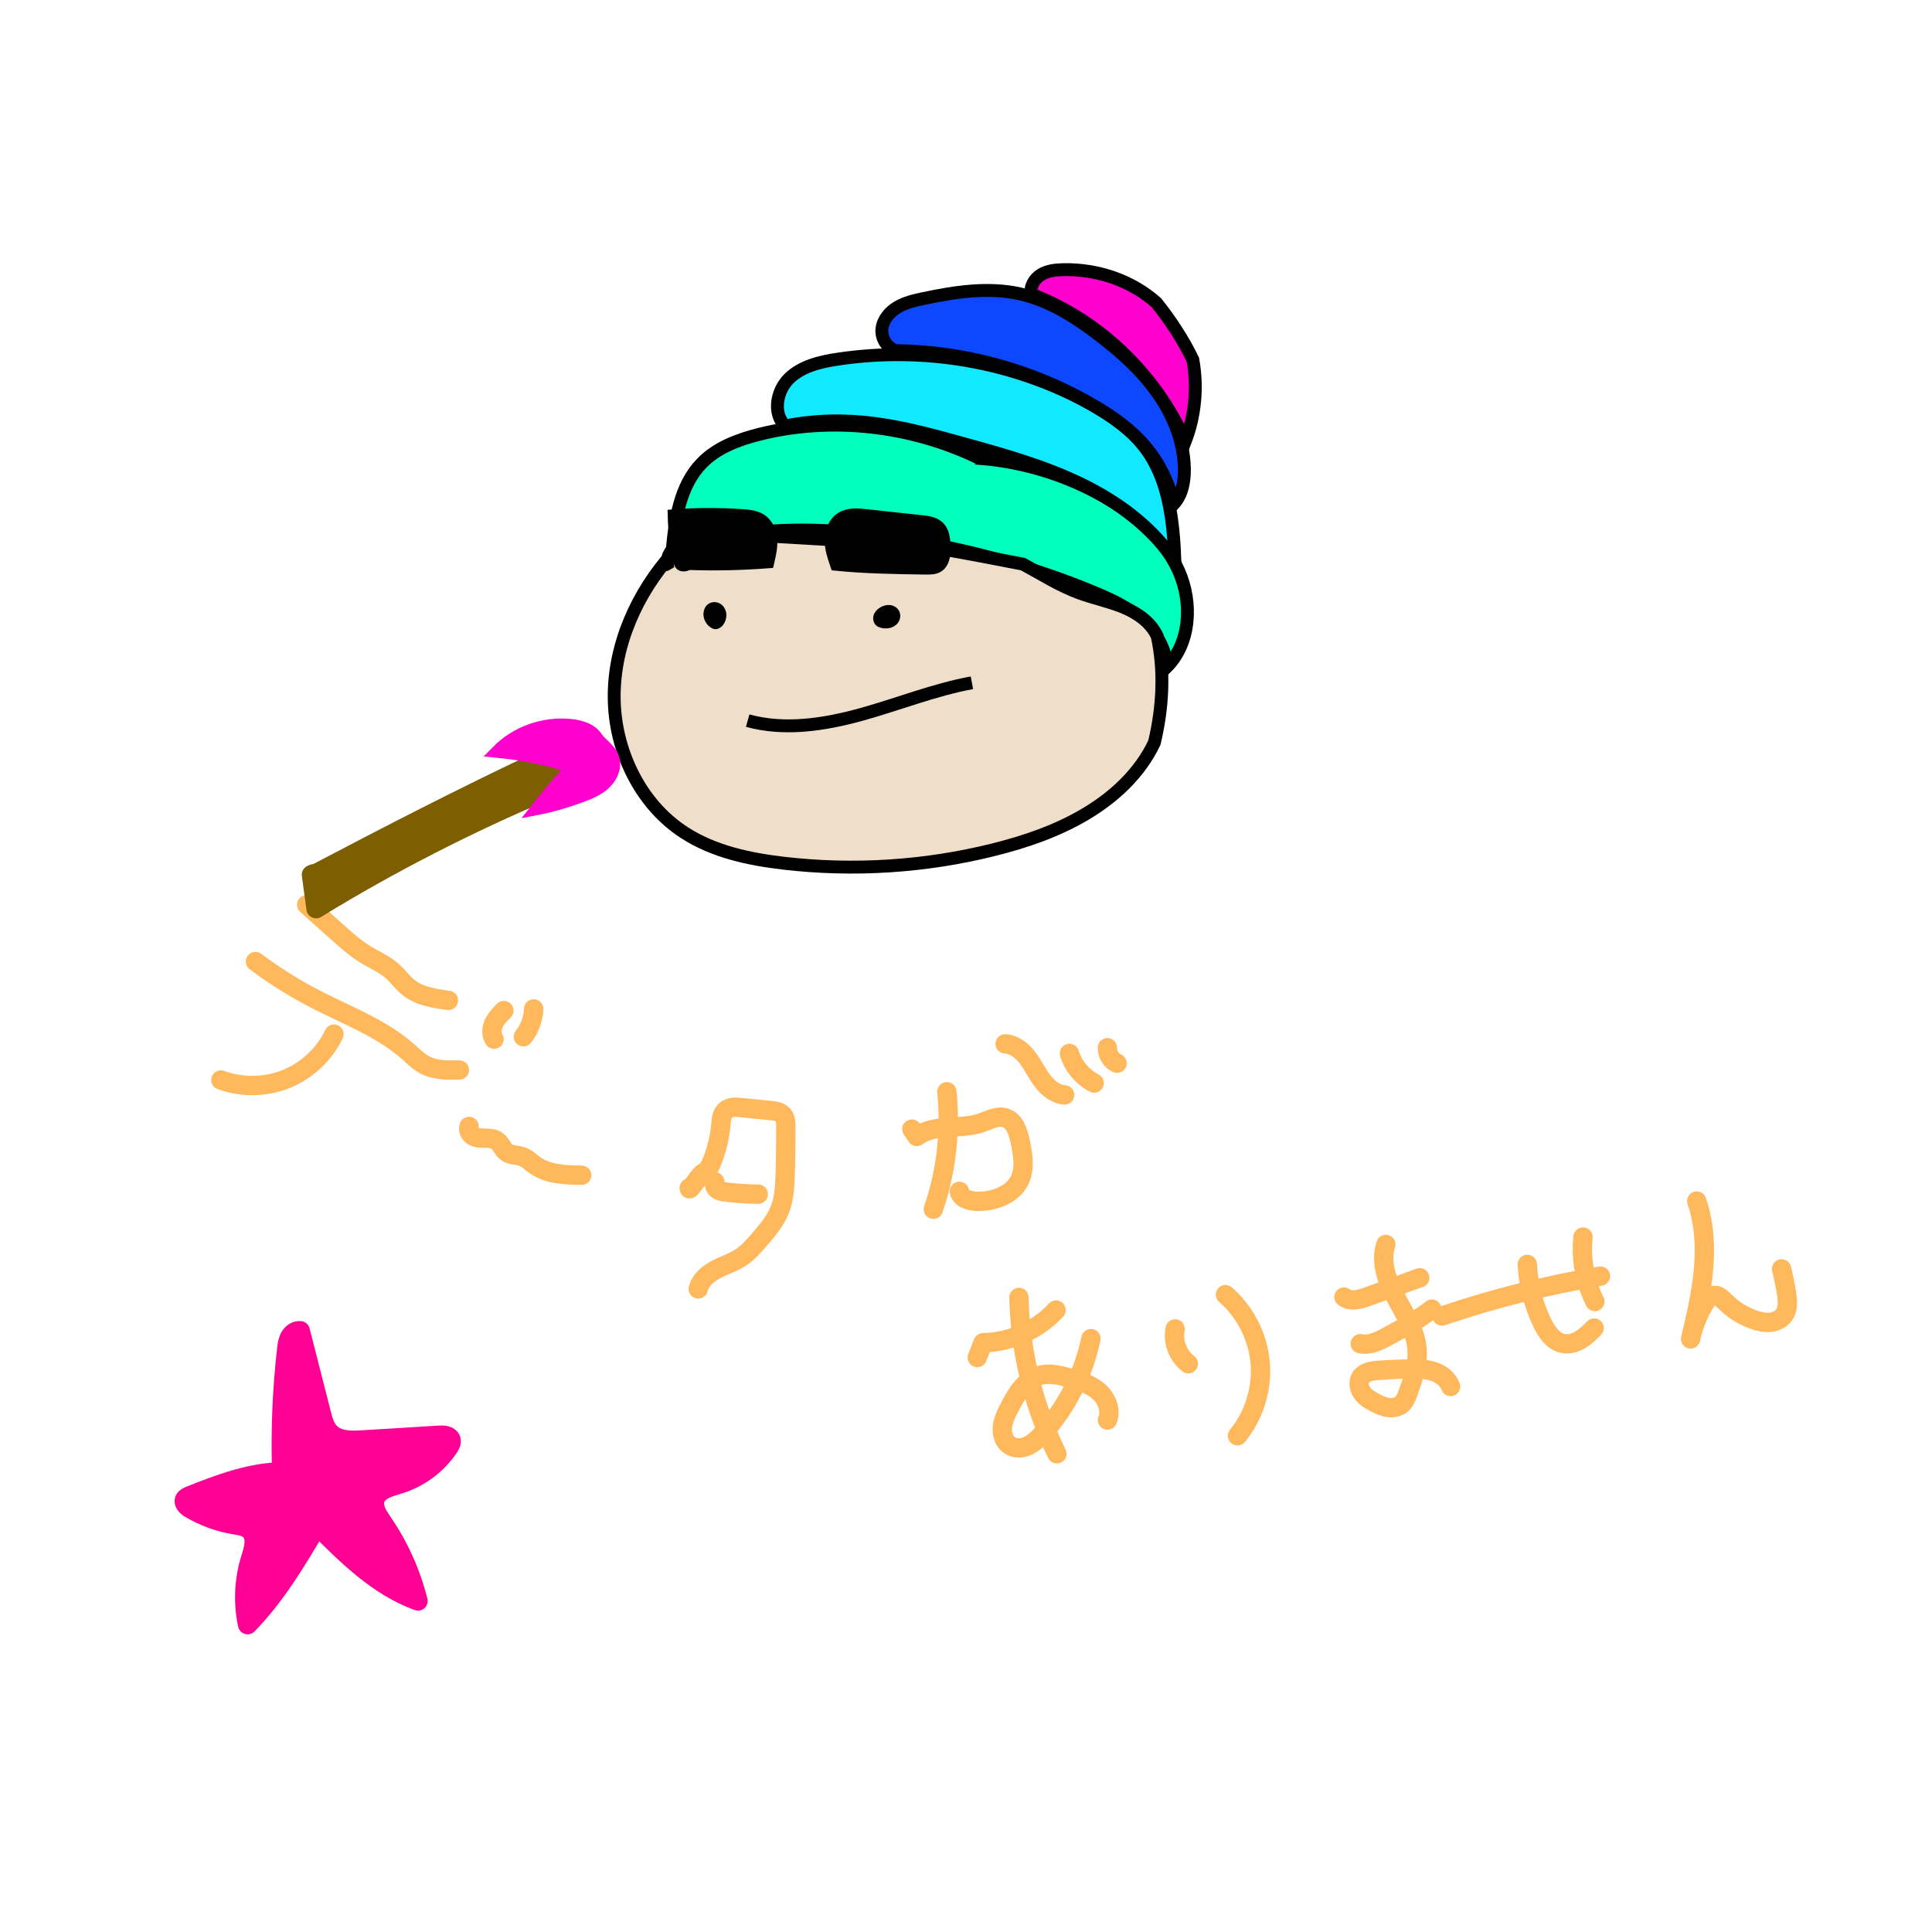 <?xml version="1.0" encoding="utf-8"?>
<!-- Generator: Adobe Illustrator 25.2.0, SVG Export Plug-In . SVG Version: 6.00 Build 0)  -->
<svg version="1.1" id="レイヤー_2" xmlns="http://www.w3.org/2000/svg" xmlns:xlink="http://www.w3.org/1999/xlink" x="0px"
	 y="0px" viewBox="0 0 300 300" style="enable-background:new 0 0 300 300;" xml:space="preserve">
<style type="text/css">
	.st0{fill:#00FFBC;stroke:#000000;stroke-width:2;stroke-miterlimit:10;}
	.st1{fill:#EFDFCA;stroke:#000000;stroke-width:2;stroke-miterlimit:10;}
	.st2{stroke:#000000;stroke-width:2;stroke-miterlimit:10;}
	.st3{fill:none;stroke:#000000;stroke-width:2;stroke-miterlimit:10;}
	.st4{fill:#10E9FF;stroke:#000000;stroke-width:2;stroke-miterlimit:10;}
	.st5{fill:#0D47FF;stroke:#000000;stroke-width:2;stroke-miterlimit:10;}
	.st6{fill:#FF00CF;stroke:#000000;stroke-width:2;stroke-miterlimit:10;}
	.st7{fill:none;stroke:#FFB85C;stroke-width:3;stroke-linecap:round;stroke-linejoin:round;stroke-miterlimit:10;}
	.st8{fill:#7D5E00;stroke:#7D5E00;stroke-width:3;stroke-linecap:round;stroke-linejoin:round;stroke-miterlimit:10;}
	.st9{fill:#FF00CF;stroke:#FF00CF;stroke-width:2;stroke-miterlimit:10;}
	.st10{stroke:#000000;stroke-linecap:round;stroke-linejoin:round;stroke-miterlimit:10;}
	.st11{fill:#FF0095;stroke:#FF0095;stroke-width:3;stroke-linecap:round;stroke-linejoin:round;stroke-miterlimit:10;}
</style>
<path class="st0" d="M104.37,85.54c0.45-4.87,1.19-10.1,4.59-13.61c2.34-2.42,5.64-3.65,8.9-4.48c11.29-2.84,23.6-1.4,34.1,3.66
	c0.02,0,0.05,0,0.07,0.06c7,0.53,13.87,2.68,19.93,6.23c4.63,2.71,8.91,6.39,11.09,11.3c2.17,4.9,1.81,11.18-1.89,14.88
	c-0.08-2.86-1.71-5.52-3.87-7.4c-2.16-1.89-4.8-3.11-7.45-4.21c-8.52-3.55-17.46-6.06-26.54-7.75
	C130.33,81.8,116.75,81.11,104.37,85.54z"/>
<path class="st1" d="M104.43,85.93c-5.49,6.12-9.1,14.12-9.06,22.34s3.99,16.54,10.88,21.01c4.56,2.96,10.05,4.13,15.45,4.76
	c10.85,1.26,21.92,0.56,32.52-2.08c5.03-1.25,9.99-2.95,14.43-5.61c4.45-2.66,8.37-6.33,10.6-11.03c1.3-5.44,1.62-11.11,0.44-16.54
	c-0.99-2.16-3.1-3.61-5.3-4.51c-2.2-0.9-4.55-1.37-6.78-2.19c-3.11-1.14-5.96-2.98-8.76-4.48c-16.44-3.2-33.23-6.42-49.82-4.18
	c-1.25,0.17-2.53,0.38-3.61,1.03c-1.08,0.65-1.92,1.85-1.8,3.1C103.18,87.81,102.75,88.06,104.43,85.93z"/>
<path class="st2" d="M105.61,87.34c-0.55-2.38-0.87-4.81-0.93-7.25c3.55-0.27,7.11-0.27,10.66-0.02c0.98,0.07,2.02,0.18,2.83,0.73
	c0.96,0.66,1.44,1.85,1.52,3c0.08,1.16-0.19,2.31-0.45,3.44c-4.11,0.32-8.23,0.41-12.35,0.26
	C106.37,87.79,105.74,87.89,105.61,87.34z"/>
<path class="st2" d="M129.88,87.63c-0.42-1.23-0.84-2.48-0.83-3.78c0.01-1.3,0.53-2.66,1.62-3.35c1.1-0.69,2.51-0.58,3.8-0.44
	c2.9,0.32,5.81,0.63,8.71,0.95c0.88,0.1,1.81,0.22,2.47,0.81c0.87,0.79,0.94,2.11,0.94,3.29c0,1-0.08,2.15-0.89,2.73
	c-0.54,0.39-1.26,0.39-1.92,0.38C139.02,88.15,134.27,88.07,129.88,87.63z"/>
<path class="st3" d="M120.38,83.3c2.85,0.17,5.69,0.33,8.54,0.5"/>
<path class="st4" d="M121.95,66.15c-2-1.89-1.39-5.45,0.58-7.38c1.97-1.92,4.83-2.59,7.56-3c13.39-2.02,27.45,0.38,39.28,6.97
	c3.25,1.81,6.39,3.98,8.59,6.98c3.61,4.91,4.24,11.35,4.49,17.46c-3.54-5.35-8.91-9.28-14.68-12.07
	c-5.78-2.79-11.99-4.52-18.17-6.23c-4.47-1.24-8.97-2.49-13.57-3.1C131.42,65.15,126.67,65.19,121.95,66.15z"/>
<path class="st5" d="M182.24,78.28c1.33-1.44,1.7-3.53,1.67-5.5c-0.07-4.25-1.75-8.36-4.21-11.83c-2.46-3.47-5.67-6.33-9.04-8.91
	c-3.67-2.81-7.68-5.36-12.19-6.39c-4.94-1.13-10.11-0.34-15.08,0.71c-1.4,0.3-2.81,0.62-4.04,1.35s-2.25,1.94-2.4,3.36
	c-0.16,1.42,0.78,2.98,2.17,3.37c10.68,0.14,21.32,3.08,30.56,8.45c2.96,1.72,5.82,3.72,8.05,6.32
	C179.97,71.8,181.56,75.06,182.24,78.28z"/>
<path class="st6" d="M160.16,45.69c-0.29-1.18,0.47-2.42,1.51-3.05c1.04-0.63,2.3-0.75,3.52-0.77c5.23-0.08,10.48,1.66,14.39,5.15
	c2.19,2.74,4.12,5.68,5.64,8.82c0.78,4.24,0.36,8.7-1.17,12.68C179.45,58.15,170.67,49.71,160.16,45.69z"/>
<path class="st3" d="M116.1,111.9c5.75,1.58,11.89,0.63,17.64-0.96s11.32-3.84,17.18-4.92"/>
<path class="st7" d="M47.62,140.49c1.58,1.42,3.17,2.84,4.75,4.25c1.38,1.24,2.77,2.48,4.35,3.45c1.42,0.87,2.99,1.52,4.23,2.63
	c0.88,0.79,1.56,1.78,2.48,2.51c1.72,1.38,4.02,1.72,6.2,2.01"/>
<path class="st8" d="M49.08,141.1c-0.24-1.76-0.48-3.51-0.72-5.27c0.21-0.11,0.42-0.22,0.71-0.19c11.48-6.04,23.02-11.97,34.75-17.5
	c1.39,0.08,2.77,0.43,4.01,1.05c-0.91,1.11-1.83,2.23-2.72,3.42C72.56,127.91,60.41,134.15,49.08,141.1z"/>
<path class="st9" d="M92.65,114.62c-0.8-1.3-2.44-1.81-3.96-1.97c-4.15-0.45-8.46,1.02-11.41,4.02c3.93,0.38,7.82,1.15,11.6,2.41
	c-1.84,2.1-3.68,4.19-5.47,6.48c2.34-0.45,4.63-1.14,6.86-1.97c1.22-0.45,2.46-0.96,3.44-1.82c0.98-0.86,1.7-2.12,1.58-3.42
	C95.13,116.55,93.23,115.56,92.65,114.62z"/>
<path class="st7" d="M39.67,149.31c2.99,2.24,6.17,4.22,9.49,5.93c4.9,2.51,10.2,4.48,14.3,8.14c0.76,0.68,1.48,1.42,2.37,1.91
	c1.64,0.92,3.62,0.9,5.5,0.86"/>
<path class="st7" d="M78.24,156.92c-0.6,0.61-1.2,1.23-1.56,2s-0.43,1.73,0.04,2.44"/>
<path class="st7" d="M82.87,156.66c-0.06,1.56-0.63,3.1-1.6,4.33"/>
<path class="st7" d="M34.3,167.7c3.25,1.2,6.95,1.14,10.16-0.16c3.21-1.3,5.91-3.83,7.4-6.96"/>
<path class="st7" d="M72.84,174.91c-0.25,0.57,0.16,1.26,0.72,1.55c0.56,0.28,1.22,0.27,1.85,0.28c0.63,0.01,1.3,0.06,1.8,0.44
	c0.61,0.46,0.85,1.29,1.46,1.74c0.67,0.49,1.61,0.39,2.39,0.67c0.76,0.27,1.35,0.87,2.01,1.34c2.05,1.45,4.74,1.53,7.25,1.56"/>
<path class="st7" d="M107.01,184.47c-0.01,0.76,1.53-2.04,2.22-2.37c0.69-0.33,1.07-1.08,1.35-1.79c0.72-1.81,1.18-3.73,1.36-5.67
	c0.07-0.78,0.13-1.64,0.69-2.18c0.63-0.61,1.62-0.56,2.49-0.47c1.52,0.15,3.04,0.31,4.56,0.46c0.7,0.07,1.48,0.18,1.93,0.73
	c0.38,0.47,0.41,1.12,0.41,1.73c0.01,2.5-0.02,5.01-0.1,7.51c-0.06,1.79-0.15,3.63-0.78,5.3c-0.71,1.87-2.05,3.42-3.37,4.93
	c-0.81,0.93-1.63,1.86-2.65,2.55c-1.19,0.8-2.59,1.23-3.86,1.89c-1.27,0.66-2.5,1.66-2.84,3.06"/>
<path class="st7" d="M141.59,175.33c0.26,0.38,0.52,0.76,0.77,1.14c2.76-2.06,6.73-1,9.98-2.11c1.24-0.42,2.51-1.17,3.76-0.78
	c1.51,0.47,2.04,2.28,2.35,3.83c0.38,1.9,0.74,3.96-0.06,5.72c-1.08,2.38-3.96,3.43-6.58,3.42c-1.18-0.01-2.62-0.41-2.84-1.56"/>
<path class="st7" d="M147.03,169.53c0.63,6.14-0.1,12.41-2.1,18.24"/>
<path class="st7" d="M156.08,162.09c1.41,0.07,2.63,1.05,3.48,2.17c0.85,1.12,1.45,2.43,2.3,3.55c0.85,1.13,2.05,2.12,3.46,2.21"/>
<path class="st7" d="M166.06,163.58c0.6,1.96,2.02,3.66,3.84,4.6"/>
<path class="st7" d="M171.96,162.69c-0.04,1.01,0.58,2.01,1.5,2.41"/>
<path class="st7" d="M151.75,210.8c0.3-0.77,0.6-1.53,0.9-2.3c4.25-0.07,8.45-1.95,11.34-5.08"/>
<path class="st7" d="M158.22,201.46c0.19,8.39,2.22,16.73,5.89,24.28"/>
<path class="st7" d="M169.4,207.86c-1.14,5.48-3.76,10.64-7.51,14.78c-0.66,0.73-1.38,1.44-2.27,1.86s-2.01,0.48-2.83-0.07
	c-0.89-0.59-1.24-1.76-1.14-2.83c0.1-1.06,0.59-2.05,1.08-3c1.07-2.1,2.42-4.36,4.68-5.02c1.55-0.45,3.21-0.03,4.76,0.42
	c1.58,0.46,3.21,0.98,4.44,2.07c1.24,1.09,1.98,2.91,1.36,4.43"/>
<path class="st7" d="M182.48,206.35c-0.41,1.99,0.42,4.19,2.05,5.41"/>
<path class="st7" d="M190.29,201.03c3.07,2.66,5.04,6.54,5.39,10.58c0.34,4.04-0.95,8.2-3.52,11.34"/>
<path class="st7" d="M208.69,201.41c1.01,0.78,2.45,0.38,3.65-0.06c2.71-0.98,5.42-1.96,8.12-2.94"/>
<path class="st7" d="M211.22,208.65c1.48,0.31,2.95-0.43,4.27-1.15c2.36-1.28,4.73-2.57,6.85-4.22"/>
<path class="st7" d="M215.19,193.24c-0.92,2.76,0.23,5.77,1.61,8.34c1.38,2.57,3.06,5.13,3.25,8.03c0.15,2.3-0.64,4.54-1.43,6.71
	c-0.22,0.61-0.46,1.24-0.93,1.67c-0.55,0.5-1.35,0.66-2.09,0.57c-0.74-0.09-1.43-0.41-2.09-0.75c-0.75-0.39-1.5-0.84-1.99-1.53
	c-0.49-0.68-0.67-1.66-0.23-2.37c0.54-0.87,1.7-1.05,2.72-1.12c1.63-0.12,3.26-0.19,4.9-0.21c1.23-0.02,2.48-0.01,3.65,0.37
	c1.17,0.38,2.26,1.18,2.69,2.34"/>
<path class="st7" d="M223.91,204.35c8.02-2.72,16.26-4.79,24.61-6.19"/>
<path class="st7" d="M237.16,196.33c0.16,3.12,0.94,6.21,2.29,9.03c0.69,1.45,1.72,2.96,3.29,3.26c0.92,0.17,1.87-0.11,2.67-0.59
	c0.8-0.48,1.47-1.15,2.13-1.81"/>
<path class="st7" d="M245.81,192.09c-0.36,3.42,0.29,6.94,1.84,10.01"/>
<path class="st7" d="M263.47,186.5c1.18,3.43,1.37,7.13,1.04,10.74c-0.33,3.61-1.16,7.15-2,10.67c0.42-1.95,1.16-3.82,2.18-5.53
	c0.35-0.58,0.83-1.2,1.5-1.24c0.68-0.04,1.22,0.53,1.71,1.01c1.27,1.26,2.82,2.22,4.51,2.8c0.79,0.27,1.63,0.46,2.46,0.38
	s1.67-0.46,2.15-1.14c0.68-0.95,0.57-2.24,0.38-3.4c-0.2-1.26-0.46-2.52-0.76-3.76"/>
<path class="st10" d="M136.6,96.89c-0.41-0.18-0.59-0.69-0.49-1.12c0.1-0.43,0.43-0.78,0.81-1.01c0.37-0.23,0.81-0.36,1.24-0.31
	c0.43,0.05,0.85,0.3,1.03,0.7c0.19,0.4,0.11,0.89-0.15,1.25c-0.26,0.36-0.68,0.58-1.11,0.65C137.49,97.12,137.03,97.08,136.6,96.89z
	"/>
<path class="st10" d="M110.92,97.17c-0.73-0.3-1.22-1.09-1.19-1.88c0.02-0.43,0.2-0.86,0.55-1.1c0.37-0.25,0.88-0.25,1.26-0.04
	s0.65,0.63,0.73,1.06s-0.02,0.9-0.23,1.29c-0.11,0.2-0.25,0.39-0.44,0.51C111.42,97.14,111.15,97.27,110.92,97.17z"/>
<path class="st7" d="M111,183.51c-0.2,0.41,0.04,0.93,0.41,1.2c0.37,0.26,0.85,0.34,1.3,0.39c1.67,0.21,3.35,0.32,5.03,0.33"/>
<path class="st7" d="M58.45,200.51"/>
<path class="st11" d="M43.74,228.54c-0.2-6.35,0.06-12.72,0.78-19.04c0.08-0.66,0.16-1.33,0.49-1.91c0.33-0.57,0.95-1.03,1.61-0.95
	c1.09,4.27,2.18,8.55,3.27,12.82c0.28,1.1,0.59,2.26,1.41,3.06c1.24,1.21,3.2,1.18,4.93,1.08c4.01-0.25,8.02-0.49,12.04-0.74
	c0.68-0.04,1.56,0.04,1.76,0.7c0.12,0.41-0.11,0.83-0.34,1.18c-1.82,2.72-4.6,4.78-7.72,5.73c-1.47,0.45-3.26,0.88-3.73,2.34
	c-0.4,1.24,0.44,2.51,1.18,3.59c2.53,3.7,4.4,7.85,5.49,12.2c-6.17-2.23-11.01-7.03-15.64-11.68c-3.19,5.41-6.43,10.87-10.82,15.36
	c-0.73-3.38-0.57-6.95,0.46-10.25c0.46-1.47,1.02-3.3-0.08-4.39c-0.62-0.62-1.56-0.73-2.42-0.88c-2.43-0.4-4.78-1.26-6.9-2.52
	c-0.51-0.3-1.08-0.84-0.85-1.38c0.13-0.3,0.47-0.45,0.77-0.58C34.1,230.41,38.82,228.65,43.74,228.54z"/>
</svg>
